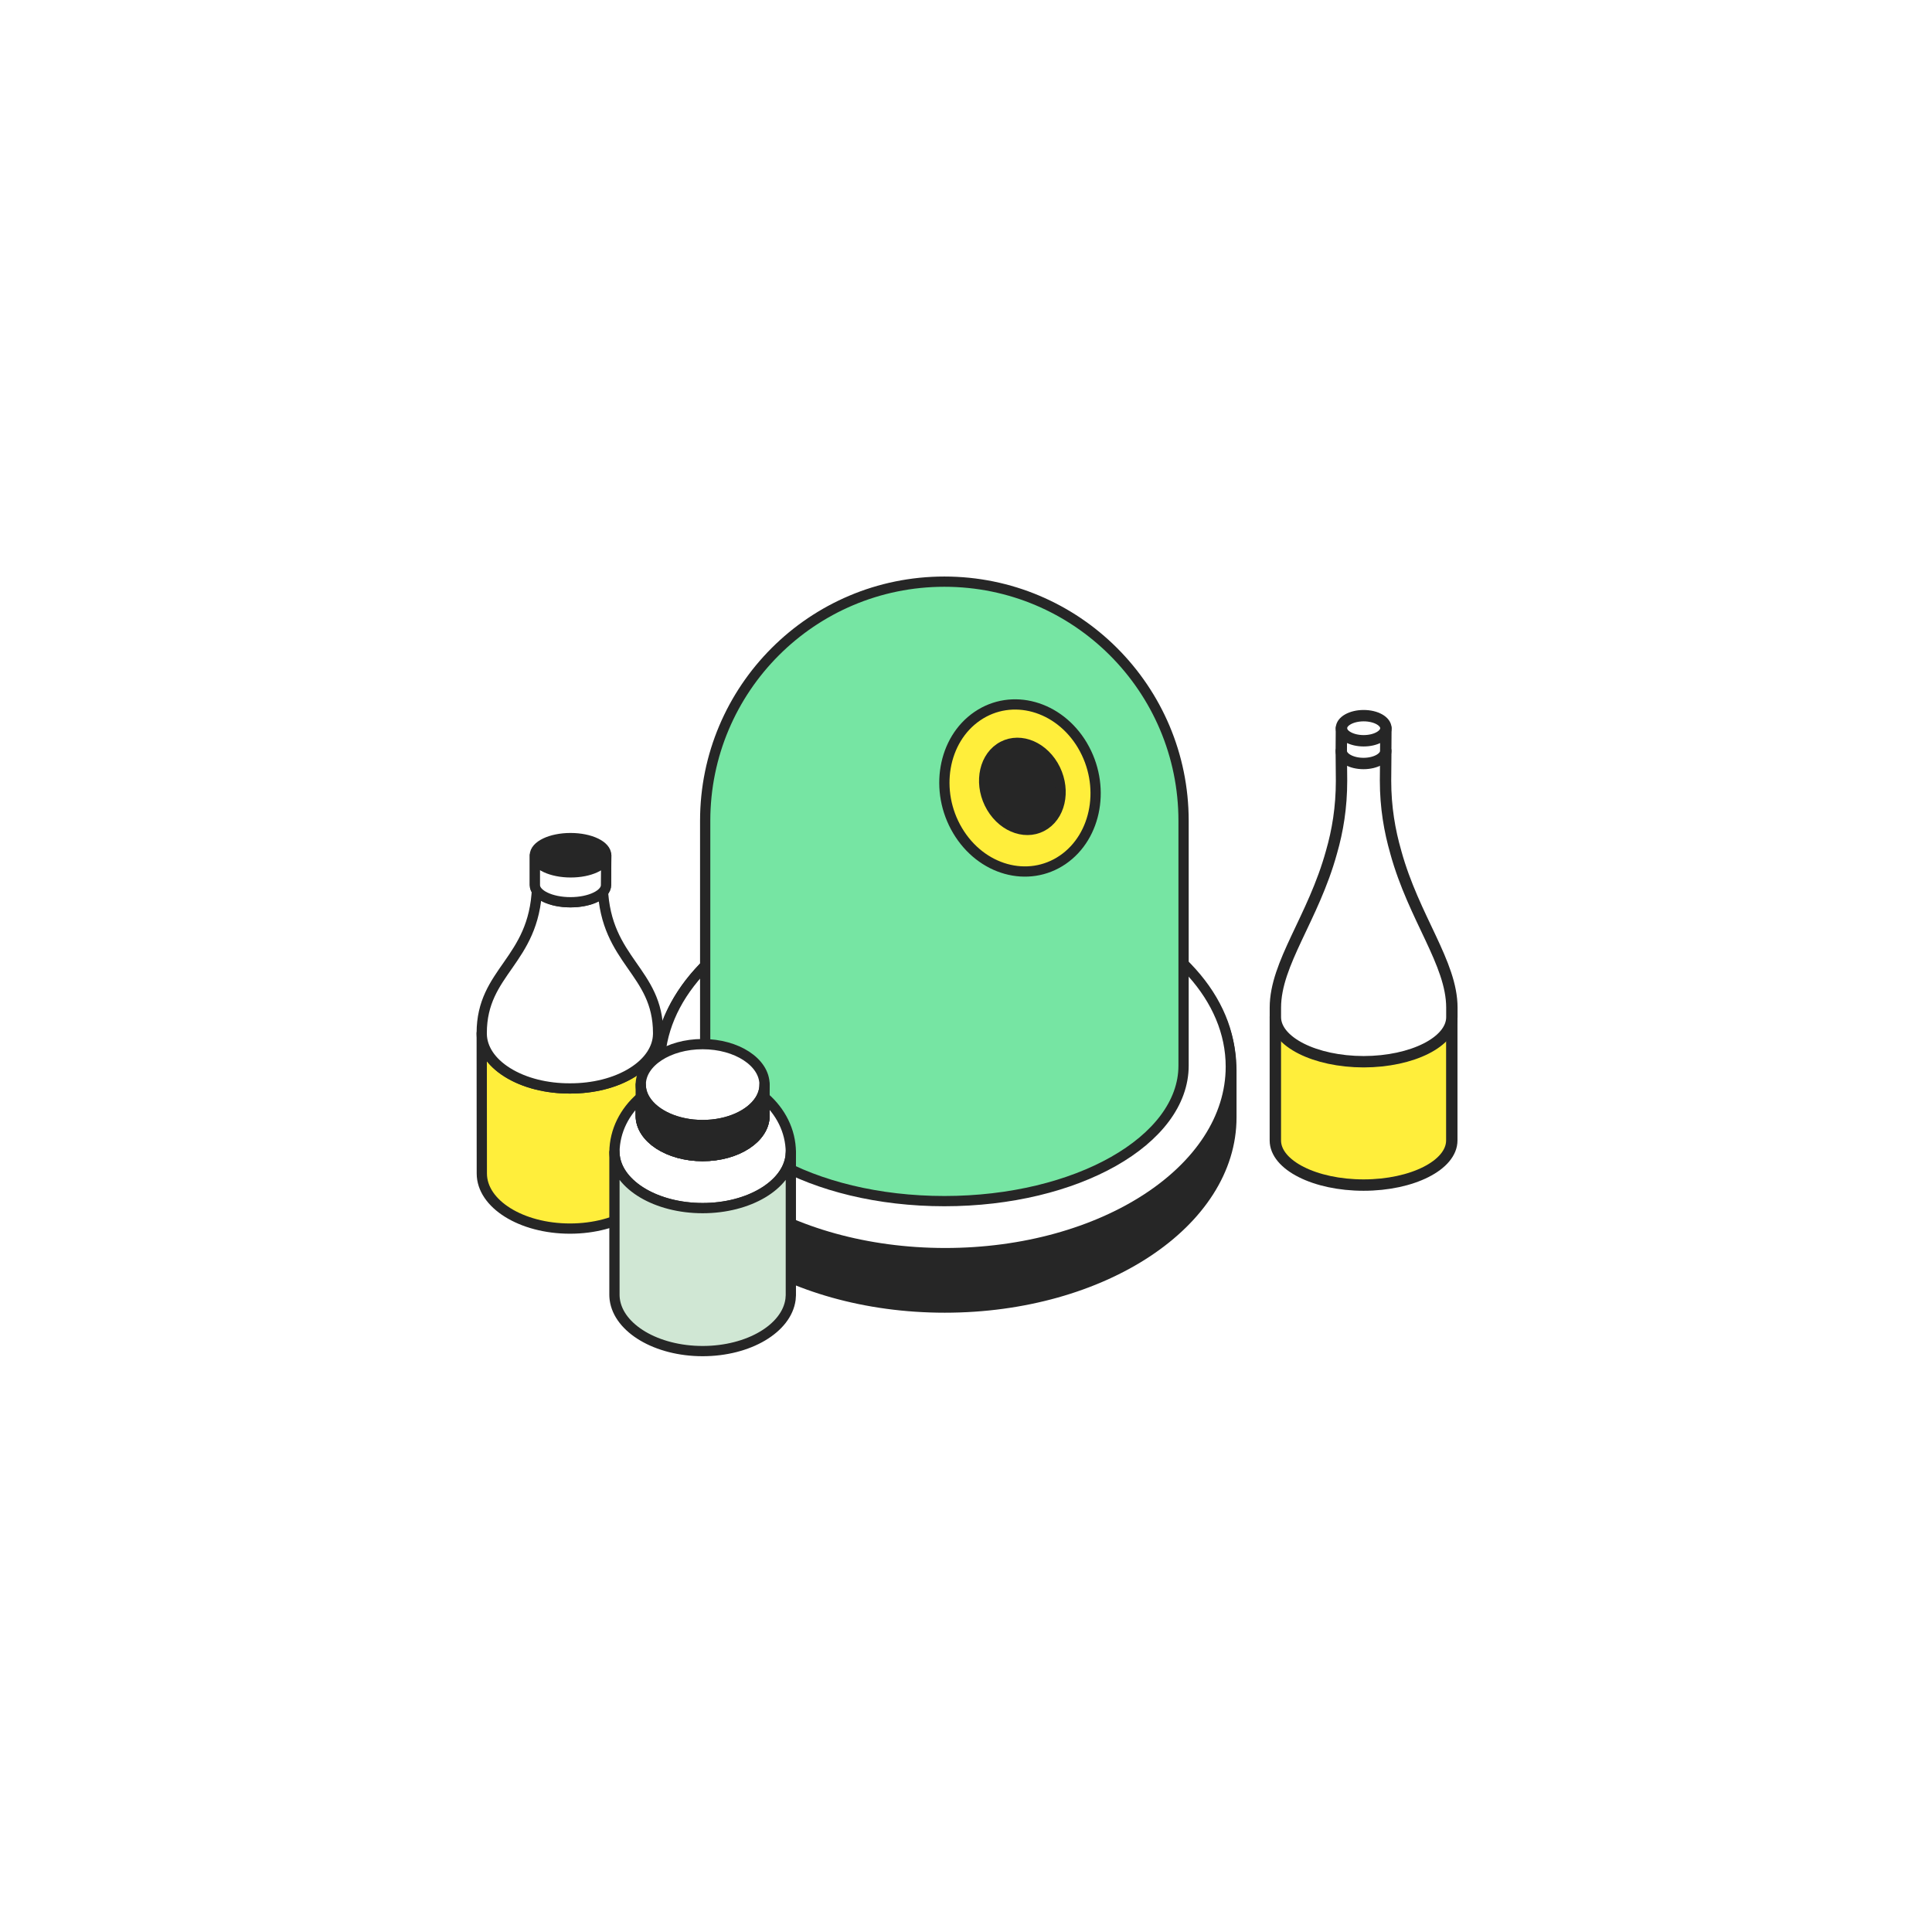 <svg width="754" height="754" viewBox="0 0 754 754" fill="none" xmlns="http://www.w3.org/2000/svg">
<rect width="754" height="754" fill="white"/>
<g clip-path="url(#clip0_166_62)">
<path d="M256.83 403.69C256.7 409.07 253.37 414.43 246.83 418.52C240.1 422.74 231.26 424.82 222.42 424.78C213.58 424.82 204.73 422.73 198.01 418.52C191.47 414.43 188.14 409.07 188.01 403.69C188 403.53 188 403.37 188 403.21L188.04 457.98C188.04 469.86 203.44 479.48 222.44 479.48C241.44 479.48 256.84 469.86 256.84 457.98V403.2C256.84 403.37 256.84 403.52 256.83 403.69Z" fill="#FFEE3B" stroke="#262626" stroke-width="4" stroke-linecap="round" stroke-linejoin="round"/>
<path d="M256.84 403.2V403.11C256.84 403.11 256.84 403.17 256.84 403.2Z" fill="#FFEE3B" stroke="#262626" stroke-width="4" stroke-linecap="round" stroke-linejoin="round"/>
<path d="M235.25 346.53H209.59C208.44 375.28 188 378.91 188 403.2C188 403.37 188 403.52 188.01 403.69C188.14 409.07 191.47 414.43 198.01 418.52C204.74 422.74 213.58 424.82 222.42 424.78C231.26 424.82 240.11 422.73 246.83 418.52C253.37 414.43 256.7 409.07 256.83 403.69C256.84 403.52 256.84 403.37 256.84 403.2C256.84 378.91 236.4 375.28 235.25 346.53Z" fill="white" stroke="#262626" stroke-width="4" stroke-linecap="round" stroke-linejoin="round"/>
<path d="M222.67 327.08C214.97 327.08 208.74 330.07 208.74 333.77V345.43C208.74 349.12 214.96 352.12 222.62 352.12C230.28 352.12 236.5 349.12 236.5 345.43L236.59 333.77C236.59 330.07 230.35 327.08 222.67 327.08Z" fill="#262626" stroke="#262626" stroke-width="4" stroke-linecap="round" stroke-linejoin="round"/>
<path d="M236.6 333.77L236.51 345.43C236.51 349.12 230.29 352.12 222.63 352.12C214.97 352.12 208.75 349.12 208.75 345.43V333.77C208.75 335.66 210.47 337.37 213.1 338.59C215.6 339.74 218.98 340.46 222.72 340.46C226.46 340.46 229.76 339.77 232.25 338.63C234.93 337.41 236.6 335.68 236.6 333.78V333.77Z" fill="white" stroke="#262626" stroke-width="4" stroke-linecap="round" stroke-linejoin="round"/>
<path d="M368.71 343.48C306.93 343.48 256.84 376.71 256.84 417.68V436.11C256.84 477.09 306.93 510.31 368.71 510.31C430.49 510.31 480.58 477.09 480.58 436.11V417.68C480.58 376.71 430.49 343.48 368.71 343.48Z" fill="#262626" stroke="#262626" stroke-width="4" stroke-linejoin="round"/>
<path d="M368.9 489.05C307.35 489.05 257.45 456.45 257.45 416.26C257.45 402.87 262.98 390.33 272.63 379.56C291.97 357.98 327.83 343.48 368.89 343.48C409.95 343.48 445.95 358.02 465.26 379.67C474.86 390.41 480.35 402.93 480.35 416.26C480.35 456.46 430.45 489.05 368.89 489.05H368.9Z" fill="white" stroke="#262626" stroke-width="4" stroke-linejoin="round"/>
<path d="M368.56 227C317 227 275.21 268.79 275.21 320.35V347.88V415.89C275.21 445.08 317 468.76 368.56 468.76C420.12 468.76 461.91 445.08 461.91 415.89V320.35C461.91 268.79 420.12 227 368.56 227Z" fill="#76E5A3" stroke="#262626" stroke-width="4" stroke-linejoin="round"/>
<path d="M422.44 290.89C413.24 275.41 394.87 270.3 381.42 279.49C367.97 288.67 364.51 308.67 373.71 324.15C382.91 339.64 401.27 344.74 414.73 335.57C428.18 326.38 431.63 306.39 422.44 290.9V290.89Z" fill="#FFEE3B" stroke="#262626" stroke-width="4" stroke-linejoin="round"/>
<path d="M407.84 321.79C401.2 326.32 391.87 323.32 386.98 315.1C382.1 306.88 383.52 296.54 390.16 292.01C396.8 287.48 406.13 290.48 411.02 298.7C415.9 306.92 414.48 317.26 407.84 321.79Z" fill="#262626" stroke="#262626" stroke-width="4" stroke-linejoin="round"/>
<path d="M566.59 396.88V445.08C566.59 454.7 551.17 462.5 532.16 462.5C513.15 462.5 497.73 454.7 497.73 445.08V396.88C497.73 387.26 513.15 379.46 532.16 379.46C551.17 379.46 566.59 387.26 566.59 396.88Z" fill="#FFEE3B" stroke="#262626" stroke-width="4.44" stroke-linecap="round" stroke-linejoin="round"/>
<path d="M544.73 332.55C542.33 324.25 540.73 315.05 540.73 304.64L540.83 293.04L532.19 293.14L523.46 293.1L523.56 304.7C523.56 315.1 522.04 324.25 519.64 332.55C512.54 358.36 497.74 375.86 497.74 393.26V396.96C497.74 406.55 513.21 414.34 532.18 414.36C551.15 414.34 566.62 406.55 566.62 396.96V393.26C566.62 375.86 551.82 358.35 544.72 332.55H544.73Z" fill="white" stroke="#262626" stroke-width="4.44" stroke-linecap="round" stroke-linejoin="round"/>
<path d="M540.87 284.19L540.81 293.07C540.81 295.77 536.92 297.97 532.13 297.97C527.34 297.97 523.46 295.78 523.46 293.07L523.52 284.19C523.52 281.49 527.4 279.3 532.19 279.3C536.98 279.3 540.87 281.48 540.87 284.19Z" fill="white" stroke="#262626" stroke-width="4.44" stroke-linecap="round" stroke-linejoin="round"/>
<path d="M523.51 284.2C523.51 285.58 524.53 286.84 526.18 287.73C527.74 288.58 529.86 289.1 532.19 289.1C534.52 289.1 536.59 288.59 538.15 287.76C539.83 286.87 540.87 285.6 540.87 284.21" stroke="#262626" stroke-width="4.44" stroke-linecap="round" stroke-linejoin="round"/>
<path d="M308.64 449.64V449.69C308.63 450.24 308.59 450.78 308.52 451.32C307.03 462.61 292.24 471.49 274.22 471.49C256.2 471.49 241.41 462.61 239.92 451.32C239.85 450.78 239.81 450.24 239.8 449.69V449.64C239.88 441.29 243.79 433.75 250.06 428.3V435.39C250.06 444.11 260.88 451.18 274.23 451.18C287.58 451.18 298.38 444.11 298.38 435.39V428.3C304.65 433.75 308.56 441.29 308.64 449.64Z" fill="white" stroke="#262626" stroke-width="4" stroke-linejoin="round"/>
<path d="M298.38 428.3V435.39C298.38 444.11 287.56 451.18 274.23 451.18C260.9 451.18 250.06 444.11 250.06 435.39V428.3C250.35 428.05 250.65 427.79 250.96 427.55C257.08 422.6 265.25 419.58 274.22 419.58C283.19 419.58 291.36 422.6 297.48 427.56C297.79 427.79 298.09 428.05 298.38 428.3Z" fill="white" stroke="#262626" stroke-width="4" stroke-linejoin="round"/>
<path d="M298.38 423.29C298.38 425.43 297.73 427.48 296.54 429.34C292.91 435.05 284.28 439.07 274.22 439.07C264.16 439.07 255.53 435.04 251.9 429.34C250.71 427.48 250.06 425.43 250.06 423.29C250.06 414.56 260.88 407.49 274.22 407.49C287.56 407.49 298.37 414.56 298.37 423.29H298.38Z" fill="white" stroke="#262626" stroke-width="4" stroke-linejoin="round"/>
<path d="M298.38 423.29V435.39C298.38 444.11 287.56 451.18 274.23 451.18C260.9 451.18 250.06 444.11 250.06 435.39V423.29C250.06 424.76 250.37 426.2 250.96 427.55C251.22 428.17 251.54 428.76 251.91 429.34C255.54 435.05 264.16 439.08 274.23 439.08C284.3 439.08 292.91 435.05 296.55 429.34C296.91 428.77 297.23 428.17 297.48 427.56C298.07 426.2 298.38 424.77 298.38 423.29Z" fill="#262626" stroke="#262626" stroke-width="4" stroke-linejoin="round"/>
<path d="M308.64 449.69V505.49C308.63 506.04 308.59 506.58 308.52 507.12C307.03 518.41 292.24 527.29 274.22 527.29C256.2 527.29 241.41 518.41 239.92 507.12C239.85 506.58 239.81 506.04 239.8 505.49V449.69C239.81 450.24 239.85 450.78 239.92 451.32C241.41 462.61 256.2 471.49 274.22 471.49C292.24 471.49 307.03 462.61 308.52 451.32C308.59 450.78 308.63 450.24 308.64 449.69Z" fill="#D0E7D4" stroke="#262626" stroke-width="4" stroke-linejoin="round"/>
</g>
<defs>
<clipPath id="clip0_166_62">
<rect width="382.85" height="304.29" fill="white" transform="translate(186 225)"/>
</clipPath>
</defs>
</svg>
